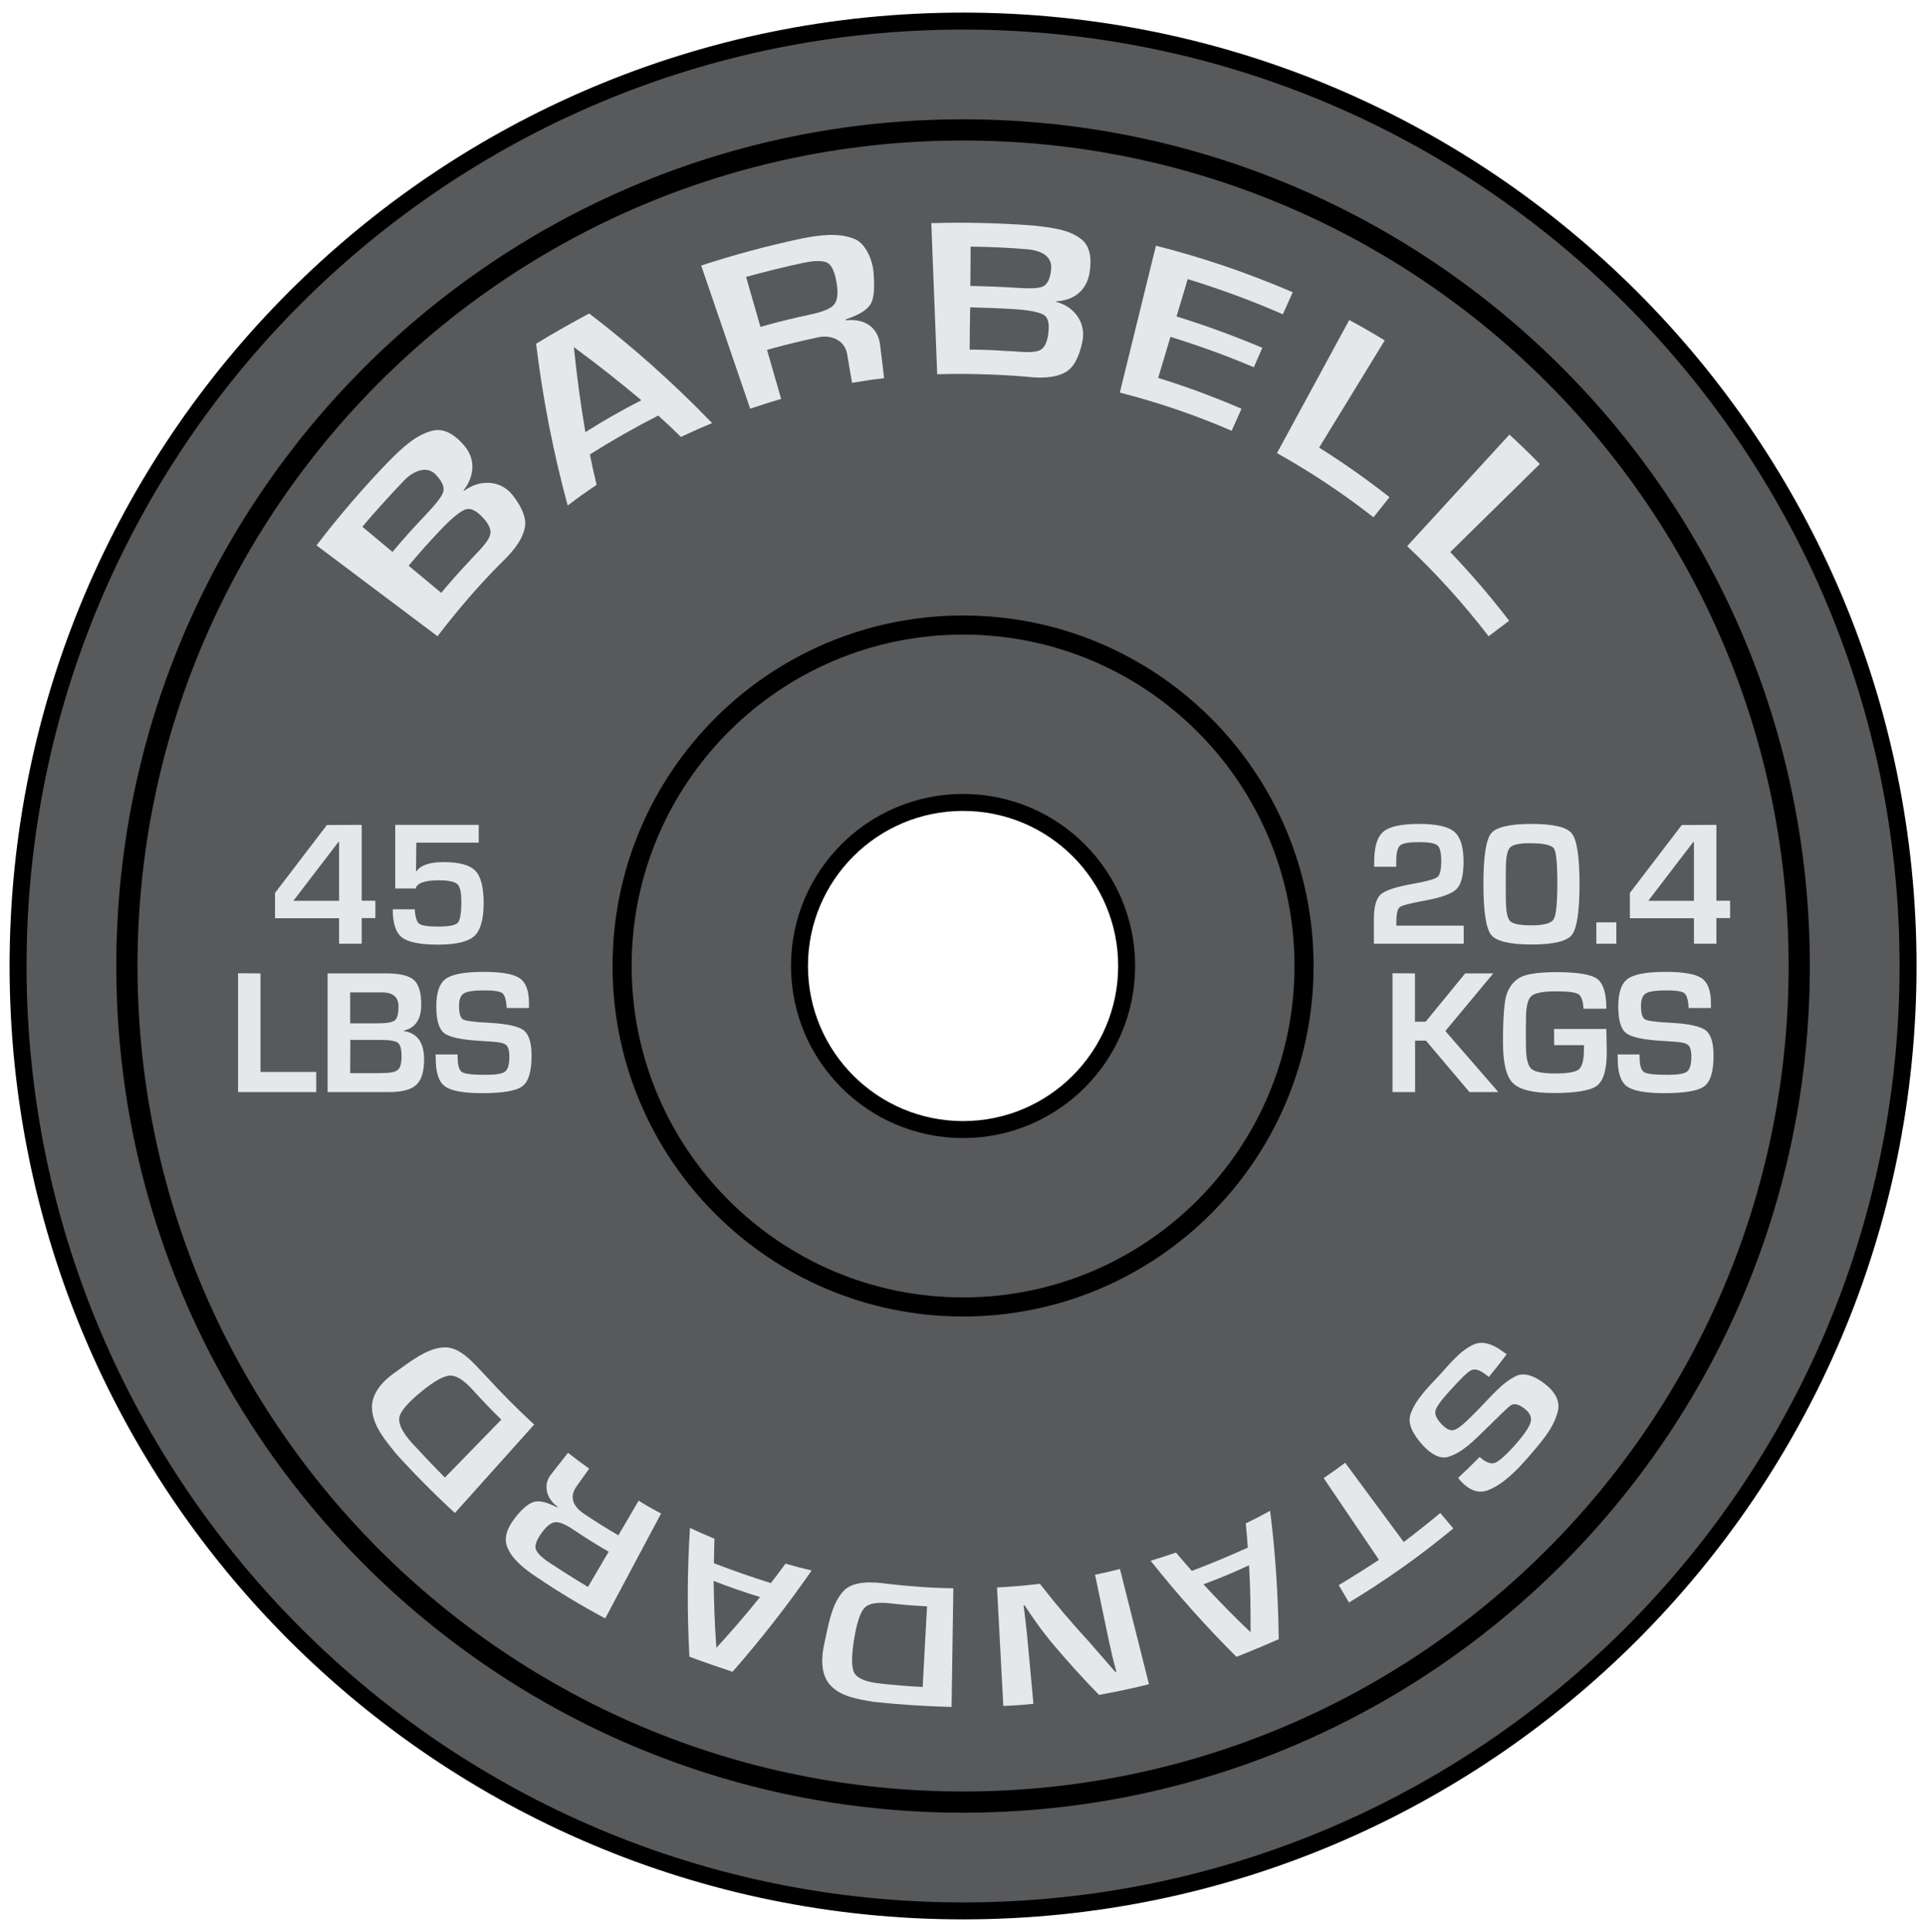<?xml version="1.0" encoding="utf-8"?>
<!-- Generator: Adobe Illustrator 19.1.0, SVG Export Plug-In . SVG Version: 6.00 Build 0)  -->
<svg version="1.1" id="Layer_1" xmlns="http://www.w3.org/2000/svg" xmlns:xlink="http://www.w3.org/1999/xlink" x="0px" y="0px"
	 viewBox="397 -309.4 1406.9 1411.4" style="enable-background:new 397 -309.4 1406.9 1411.4;" xml:space="preserve">
<style type="text/css">
	.st0{fill:#58595B;stroke:#000000;stroke-width:12.397;stroke-miterlimit:10;}
	.st1{fill:#58595B;stroke:#000000;stroke-width:15.496;stroke-miterlimit:10;}
	.st2{enable-background:new    ;}
	.st3{fill:#E6E7E8;}
</style>
<g id="Layer_1_1_">
	<g>
		<g>
			<path class="st0" d="M1100.5-294c-381.2,0-690.3,309.1-690.3,690.3s309.1,690.3,690.3,690.3s690.3-309.1,690.3-690.3
				S1481.7-294,1100.5-294z M1100.5,1007.1c-337.3,0-610.8-273.5-610.8-610.8s273.5-610.8,610.8-610.8S1711.2,59,1711.2,396.3
				S1437.8,1007.1,1100.5,1007.1z"/>
			<path class="st1" d="M1100.5-214.5c-337.3,0-610.8,273.5-610.8,610.8s273.5,610.8,610.8,610.8s610.8-273.5,610.8-610.8
				S1437.8-214.5,1100.5-214.5z M1100.5,644.6c-137.1,0-248.3-111.2-248.3-248.3S963.3,148,1100.5,148s248.3,111.2,248.3,248.3
				S1237.6,644.6,1100.5,644.6z"/>
			<path class="st0" d="M1100.5,148c-137.1,0-248.3,111.2-248.3,248.3s111.2,248.3,248.3,248.3s248.3-111.2,248.3-248.3
				S1237.6,148,1100.5,148z M1100.5,515.8c-66,0-119.5-53.5-119.5-119.5s53.5-119.5,119.5-119.5S1220,330.3,1220,396.3
				S1166.4,515.8,1100.5,515.8z"/>
		</g>
		<g>
			<g class="st2">
				<path class="st3" d="M661.2,293.2v55.4h10v12.7h-10V380h-16.5v-18.6h-46.8v-18.5l37.9-49.6L661.2,293.2L661.2,293.2z
					 M644.7,348.7v-43h-0.5l-32.9,43H644.7z"/>
				<path class="st3" d="M746.7,293.2v13h-45.6l-0.2,20.9h0.3c3.2-4.5,9.8-6.7,19.8-6.7c11.4,0,19.1,2.1,23.2,6.3
					c4.1,4.2,6.1,12.1,6.1,23.7c0,11.9-2.3,19.9-6.9,24.1c-4.6,4.1-13.4,6.2-26.6,6.2c-13,0-21.7-1.8-26.2-5.3s-6.7-10.3-6.7-20.5
					h16.1c0.3,5.6,1.4,9.1,3.2,10.5c1.8,1.4,6.4,2.1,13.6,2.1c8,0,12.9-0.9,14.6-2.8c1.7-1.8,2.6-7,2.6-15.5c0-6.7-1-10.9-2.9-12.7
					c-1.9-1.8-6.5-2.8-13.5-2.8c-10.3,0-16,2-17,6h-14.9v-46.5L746.7,293.2L746.7,293.2z"/>
			</g>
			<g class="st2">
				<path class="st3" d="M587.3,401.7v72H628v14.7h-57.1v-86.8L587.3,401.7L587.3,401.7z"/>
				<path class="st3" d="M636.3,488.5v-86.8h42.6c10,0,16.8,1.6,20.4,4.8c3.6,3.2,5.4,9.2,5.4,18.1c0,10.7-4.3,17-12.8,18.9v0.3
					c9.9,1.5,14.9,8.4,14.9,20.7c0,8.9-1.9,15.1-5.7,18.6c-3.8,3.6-10.5,5.3-20,5.3h-44.8V488.5z M652.8,438.2h20.1
					c6.5,0,10.7-0.7,12.5-2.2c1.8-1.4,2.7-4.8,2.7-10c0-6.9-3.9-10.4-11.8-10.4h-23.5V438.2z M652.8,474.6h18.1l5.8-0.1
					c5.6,0,9.2-0.8,11-2.4c1.8-1.6,2.6-4.9,2.6-9.9c0-5.3-0.9-8.6-2.8-9.9c-1.8-1.4-6.4-2-13.6-2h-21L652.8,474.6L652.8,474.6z"/>
				<path class="st3" d="M783.2,427h-16.1c-0.1-0.8-0.1-1.4-0.1-1.8c-0.4-4.9-1.5-7.9-3.2-9.2c-1.8-1.2-6-1.9-12.6-1.9
					c-7.8,0-12.9,0.7-15.3,2.2c-2.4,1.4-3.6,4.5-3.6,9.1c0,5.5,1,8.8,2.9,9.9s8.4,2,19.3,2.5c12.9,0.7,21.3,2.6,25.1,5.5
					c3.8,3,5.7,9.1,5.7,18.5c0,11.5-2.2,19-6.7,22.3c-4.4,3.4-14.3,5.1-29.4,5.1c-13.6,0-22.7-1.7-27.2-5s-6.7-10-6.7-20.1l-0.1-3.2
					h16l0.1,1.8c0,6.1,1.1,9.8,3.2,11.1c2.1,1.4,7.9,2,17.4,2c7.4,0,12.1-0.8,14.1-2.4s3.1-5.2,3.1-10.9c0-4.2-0.8-7-2.3-8.4
					s-4.9-2.2-10-2.5l-9.1-0.6c-13.7-0.8-22.5-2.7-26.3-5.7c-3.8-3-5.7-9.5-5.7-19.4c0-10.1,2.3-16.9,6.9-20.2
					c4.6-3.4,13.8-5.1,27.6-5.1c13.1,0,21.8,1.5,26.4,4.6c4.5,3.1,6.8,9.1,6.8,18.1v3.7H783.2z"/>
			</g>
			<g class="st2">
				<path class="st3" d="M1466.2,367v13h-65.6v-17.7c0-9.2,1.6-15.2,4.9-18.2s11.1-5.6,23.4-7.8c10.2-1.8,16.3-3.5,18.1-5
					c1.9-1.5,2.8-5.4,2.8-11.7c0-6-0.9-9.8-2.8-11.4s-6.4-2.4-13.4-2.4c-7.3,0-11.9,0.8-13.8,2.4s-2.9,5.6-2.9,11.9v3.7h-16.1v-3.6
					c0-10.9,2.2-18.2,6.7-22s13.2-5.7,26.1-5.7c12.6,0,21.2,1.9,25.7,5.7c4.5,3.8,6.8,11.1,6.8,21.7c0,10.1-1.7,16.8-5.1,20.2
					c-3.4,3.4-11.3,6.3-23.7,8.5c-10.2,1.9-16.1,3.4-17.8,4.7c-1.7,1.3-2.5,5-2.5,11.1v2.4h49.2V367z"/>
				<path class="st3" d="M1515.7,292.5c15.9,0,25.8,2.3,29.5,7s5.6,17,5.6,37s-1.9,32.4-5.6,37.1s-13.6,7-29.5,7s-25.8-2.4-29.5-7.1
					s-5.6-17.1-5.6-37.1s1.9-32.3,5.6-37C1489.9,294.9,1499.8,292.5,1515.7,292.5z M1514.4,306.6c-7.6,0-12.4,1.1-14.4,3.2
					c-2,2.2-3,7.3-3,15.4l-0.1,11.4l0.1,10.6c0,8.8,1,14.2,3.1,16.3c2,2.1,7.3,3.1,15.8,3.1c8.9,0,14.2-1.5,16-4.4
					s2.7-11.6,2.7-26.1c0-14.6-0.8-23.2-2.5-25.7C1530.3,307.9,1524.4,306.6,1514.4,306.6z"/>
				<path class="st3" d="M1577.7,364.4V380h-14.6v-15.6H1577.7z"/>
				<path class="st3" d="M1650.8,293.2v55.4h10v12.7h-10V380h-16.4v-18.6h-46.8v-18.5l37.9-49.6L1650.8,293.2L1650.8,293.2z
					 M1634.4,348.7v-43h-0.5l-32.9,43H1634.4z"/>
			</g>
			<g class="st2">
				<path class="st3" d="M1430.6,401.7V437h7.8l28.9-35.3h20.5l-35,42.1l38.7,44.6h-21.1l-31.8-37.6h-7.9v37.6h-16.5v-86.8
					L1430.6,401.7L1430.6,401.7z"/>
				<path class="st3" d="M1532.2,442.3h38.2l0.3,17.2c0,12.5-2.4,20.6-7.1,24.2s-15.3,5.4-31.6,5.4c-15,0-24.9-2.4-29.8-7.2
					c-4.9-4.8-7.3-14.7-7.3-29.6c0-19,1-31,2.9-36c2.4-6.1,6.1-10.2,11-12.3c4.9-2.1,13.3-3.2,25-3.2c15.4,0,25.4,1.6,29.9,4.9
					s6.7,10.6,6.7,21.8h-16.7c-0.3-5.7-1.5-9.2-3.7-10.6s-7.7-2.1-16.4-2.1c-9.5,0-15.6,1.2-18.1,3.6c-2.6,2.4-3.8,7.9-3.8,16.7
					l-0.1,8.7l0.1,11.1c0,8.6,1.3,14.1,3.8,16.4c2.5,2.4,8.4,3.5,17.7,3.5c9,0,14.7-1,17.1-3s3.7-6.7,3.7-14.1l0.1-3.6h-21.8
					L1532.2,442.3L1532.2,442.3z"/>
				<path class="st3" d="M1646.6,427h-16.1c-0.1-0.8-0.1-1.4-0.1-1.8c-0.4-4.9-1.5-7.9-3.2-9.2c-1.8-1.2-6-1.9-12.6-1.9
					c-7.8,0-12.9,0.7-15.3,2.2c-2.4,1.4-3.6,4.5-3.6,9.1c0,5.5,1,8.8,2.9,9.9s8.4,2,19.3,2.5c12.9,0.7,21.3,2.6,25.1,5.5
					c3.8,3,5.7,9.1,5.7,18.5c0,11.5-2.2,19-6.7,22.3c-4.4,3.4-14.3,5.1-29.4,5.1c-13.6,0-22.7-1.7-27.2-5s-6.7-10-6.7-20.1l-0.1-3.2
					h16l0.1,1.8c0,6.1,1.1,9.8,3.2,11.1c2.1,1.4,7.9,2,17.4,2c7.4,0,12.1-0.8,14.1-2.4s3.1-5.2,3.1-10.9c0-4.2-0.8-7-2.3-8.4
					s-4.9-2.2-10-2.5l-9.1-0.6c-13.7-0.8-22.5-2.7-26.3-5.7s-5.7-9.5-5.7-19.4c0-10.1,2.3-16.9,6.9-20.2c4.6-3.4,13.8-5.1,27.6-5.1
					c13.1,0,21.8,1.5,26.4,4.6c4.5,3.1,6.8,9.1,6.8,18.1v3.7H1646.6z"/>
			</g>
		</g>
		<g>
			<g>
				<path class="st3" d="M716.6,155.4c-29.5-22.1-58.9-44.2-88.4-66.4c16.7-21.8,34.4-42.4,53.5-62.1c8.9-8.9,19.6-19.2,31.9-21.8
					c7.4-1.6,15.2,2.4,22.5,11c8.7,10.3,7.4,22.5-0.5,32.8c0.1,0.1,0.2,0.2,0.3,0.3c11.4-8.4,26.8-8.3,35.8,3.4
					c6.6,8.6,10.2,16.8,8.6,23.9c-2.2,10.1-10.4,18.8-17.8,25.9C746,119,730.9,136.8,716.6,155.4z M683.7,93.8
					c7.6-9.1,15.5-17.9,23.7-26.5c7.9-8.3,12.4-13.9,13.4-17.4s-0.9-7.7-5.4-12.5c-7.6-8.1-18.9-1-24.5,5.6
					c-10.1,10.5-19.8,21.3-29.2,32.4C669,81.5,676.3,87.6,683.7,93.8z M719.3,123.7c6.2-7.5,12.7-14.8,19.3-21.8
					c2.5-2.7,3.7-4.1,6.3-6.8c6.2-6.3,9.7-11.1,10.3-14.4c0.6-3.4-1.2-7.4-5.6-12.1c-4.6-4.9-8.6-6.9-12-6S728,68.1,719.5,77
					c-8.3,8.7-16.3,17.6-24,26.9C703.4,110.4,711.3,117,719.3,123.7z"/>
				<path class="st3" d="M877.8-5.8c-17.1,8.7-33.6,18.1-49.9,28.4c1.8,8.9,2.8,13.4,4.9,22.2c-8.6,5.8-12.8,8.8-21.1,15.1
					C801.1,21,793.5-18.3,788.6-58.3c12.8-7.8,25.7-15.1,38.8-22.1c32,24.5,61.8,51.1,89.8,80.1c-9.2,3.8-13.7,5.8-22.8,10.1
					C887.9,3.4,884.6,0.3,877.8-5.8z M865.5-17c-16-13.5-32.4-26.4-49.3-38.8c2.1,20.8,4.9,41.5,8.4,62.1
					C837.9-2.1,851.5-9.9,865.5-17z"/>
				<path class="st3" d="M945-10.8c-11.9-34.9-23.9-69.7-35.8-104.6c24.1-7.9,48.3-14.4,73.2-19.7c12.6-2.5,27.4-4.7,39.3,0.5
					c8.1,3.6,12.8,16,13.4,24c0.8,10.6,0.6,18.9-2.1,23.3c-2.7,4.5-8.8,8.1-18.2,11.2c0,0.3,0.1,0.4,0.1,0.7
					c13-1.5,23.5,4.6,25,18.1c1.2,9.7,1.8,14.5,2.9,24.2c-9.4,1.1-14.1,1.8-23.4,3.4c-1.4-7.9-2-11.9-3.4-19.9
					c-1.4-11.7-12.6-15.9-23-13c-12,2.5-23.9,5.5-35.7,8.8c3.4,11.9,6.9,23.9,10.3,35.8C958.6-15.3,954-13.9,945-10.8z M952.5-70.6
					c12.2-3.5,24.4-6.5,36.8-9.1c8.8-1.9,14.5-4.2,17-7.2s3.1-8.4,1.8-16c-1.3-7.8-3.5-12.6-6.5-14.4c-3.1-1.8-9.2-1.9-18.2,0
					c-13.9,3-27.6,6.4-41.4,10.2C945.5-95,949-82.8,952.5-70.6z"/>
				<path class="st3" d="M1081.6-36c-1.4-36.8-2.9-73.6-4.3-110.4c25.2-0.7,50-0.1,75.1,1.8c11.9,1.5,25.5,2.5,34.9,10.3
					c5.6,4.7,7.4,13.1,5.6,24.2c-2.1,12.8-11.4,20.2-24.3,20.8c0,0.2,0,0.2-0.1,0.4c13.5,3.5,22.1,15.5,19.1,29.4
					c-2.3,10.6-6.1,18.6-12.3,22c-8.5,4.8-19.9,4.3-29.5,3.2C1124.4-36,1103.1-36.6,1081.6-36z M1105.8-100.5
					c10.9,0.2,21.8,0.6,32.7,1.3c10.6,0.7,17.4,0.6,20.5-1c3.1-1.5,5.1-5.5,5.8-12.1c1-8.8-5.2-14.1-18.6-15.1
					c-13.4-1.1-26.8-1.7-40.2-1.8C1106-119.7,1105.9-110.1,1105.8-100.5z M1105.3-54c10.7,0.1,16.1,0.3,26.8,1
					c3.4,0.2,5.2,0.2,8.6,0.5c8.2,0.7,13.7,0.3,16.6-1.4c2.8-1.7,4.7-5.7,5.5-12.1c0.8-6.6-0.1-11-2.8-13s-9.7-3.7-21.1-4.5
					c-11.1-0.7-22.1-1.1-33.2-1.4C1105.5-74.7,1105.4-64.4,1105.3-54z"/>
				<path class="st3" d="M1264.6-105.5c-2.7,9.1-5.4,18.2-8.2,27.3c21.4,6.6,42.1,14.2,62.7,22.9c-2.5,5.7-3.7,8.5-6.2,14.2
					c-20-8.5-40.2-15.8-60.9-22.2c-3,10-6,20-9,30c20.8,6.4,40.9,13.9,60.9,22.5c-2.9,6.4-4.3,9.7-7.2,16.1
					c-26.6-11.5-53.6-20.7-81.7-27.9c8.8-35.8,17.6-71.6,26.4-107.3c34.3,8.7,67.4,20,99.9,34c-2.9,6.5-4.3,9.7-7.2,16.1
					C1311.4-89.7,1288.4-98.2,1264.6-105.5z"/>
				<path class="st3" d="M1408.5-60.7c-16,26.1-31.9,52.2-47.9,78.3c17.8,11.2,34.9,23.2,51.4,36.2c-4.7,5.9-7,8.8-11.7,14.7
					c-22.4-17.5-45.7-33-70.5-46.9c17.6-32.4,35.2-64.8,52.8-97.2C1391.5-70.8,1400.1-65.9,1408.5-60.7z"/>
				<path class="st3" d="M1521.8,29.6c-21.8,21.4-43.6,42.9-65.4,64.3c15.3,16,29.5,32.6,43,50.2c-6,4.5-9,6.8-15,11.3
					c-18.2-23.6-37.8-45.4-59.5-65.8c24.9-27.2,49.8-54.3,74.7-81.5C1507.1,15,1514.6,22.2,1521.8,29.6z"/>
			</g>
		</g>
		<g>
			<g>
				<path class="st3" d="M1462.1,770.3c6.4-6,9.5-9,15.7-15.3c0.7,0.5,1.1,0.9,1.4,1.1c3.8,3.1,7.1,4.1,9.7,3.2s7.2-4.7,13.5-11.6
					c7.4-8.2,11.5-14.2,12.6-17.8c1.1-3.5-0.2-6.8-3.7-9.7c-4.2-3.5-7.6-4.5-10.2-3.2s-8.8,8-19.3,18.1
					c-7.8,7.5-16.8,17.1-27.4,19.9c-5.4,1.4-11.6-1.6-18-8.5c-7.8-8.5-11-16.1-9.3-22c3.2-10.7,13.5-20.9,21.3-29.2
					c7.5-8.1,15.3-18.3,25.4-22.6c5.8-2.5,13.1-0.7,21.2,5.4c1,0.7,1.6,1.1,2.6,1.8c-5.1,6.8-7.7,10.1-13,16.6
					c-0.6-0.4-0.9-0.7-1.5-1.1c-4.7-3.8-8.4-5.1-11.2-3.9c-2.8,1.2-7.9,6.4-15.9,15.2c-6.2,6.8-9.7,11.5-10.4,14.5
					c-0.7,2.9,1,6.4,5,10.4c3,3,5.6,4.2,8,3.8c2.4-0.5,6-3,10.8-7.7c3.4-3.3,5.1-5,8.5-8.5c8.1-8.2,16.6-18.8,26.9-23.5
					c5.3-2.4,12.3-0.5,20.2,5.5c8.1,6.1,11.7,13.1,10,20.2c-3,12.9-13.3,24-21.9,34c-7.9,9.1-18.3,19.9-29.6,24
					c-6.5,2.4-13.2-0.1-19.3-6.6C1463.5,771.8,1463,771.3,1462.1,770.3z"/>
				<path class="st3" d="M1404.3,830.1c-13.5-19.9-27-39.8-40.4-59.7c6.4-4.3,9.5-6.6,15.7-11.2c14.3,19.3,28.6,38.6,42.8,57.9
					c9.1-6.9,17.9-13.9,26.7-21.2c3.8,4.5,5.7,6.8,9.5,11.3c-24.1,20-49.4,37.9-76.2,54.1c-3-5.1-4.5-7.6-7.5-12.7
					C1384.9,842.6,1394.6,836.5,1404.3,830.1z"/>
				<path class="st3" d="M1267.6,838.2c13.8-5.2,27.4-10.9,40.9-17c-0.5-7.1-0.8-10.7-1.5-17.7c7.2-3.5,10.7-5.3,17.8-9.2
					c3.9,31.2,5.9,62.3,6.3,93.8c-10.2,4.5-20.5,8.8-30.9,12.9c-22.3-22.2-43.1-45.6-62.7-70.2c7.4-2.2,11.1-3.5,18.5-6
					C1260.5,830.1,1262.9,832.9,1267.6,838.2z M1276.1,848c11.1,12,22.5,23.8,34.4,35c0.1-16.3-0.1-32.6-1.1-48.9
					C1298.5,839.2,1287.4,843.8,1276.1,848z"/>
				<path class="st3" d="M1129.9,936.9c-1.5-28.9-3.1-57.8-4.6-86.6c10.4-0.5,21-1.4,31.3-2.7c11.5,14.8,23.5,28.9,36.2,42.7
					c1.9,2.1,5,5.7,9.5,10.9c1.9,2.2,2.8,3.3,4.7,5.4c1.9,2.2,2.8,3.2,4.7,5.4c0.3-0.1,0.5-0.1,0.8-0.2c-0.6-2.2-0.9-3.3-1.5-5.5
					s-0.8-3.3-1.4-5.5c-1-4.4-1.5-6.7-2.5-11.1c-3.4-16.2-6.8-32.5-10.2-48.7c7.3-1.5,10.9-2.3,18.2-4.2
					c7.1,28.1,14.1,56.1,21.2,84.2c-12.1,3-24.3,5.6-36.5,7.8c-12.3-12.6-24-25.6-35.3-39.1c-2.9-3.6-6.3-7.9-10-13.1
					c-1.9-2.6-2.8-4-4.6-6.6c-1.8-2.7-2.7-4-4.5-6.7c-0.3,0-0.4,0-0.7,0.1c0.3,2.2,0.4,3.3,0.7,5.6c0.3,2.2,0.4,3.3,0.7,5.5
					c0.5,4.5,0.7,6.7,1.2,11.1c1.5,16.6,3.1,33.2,4.6,49.7C1143,936.2,1138.7,936.5,1129.9,936.9z"/>
				<path class="st3" d="M1093.4,850.9c-0.4,28.9-0.9,57.8-1.3,86.7c-19-0.5-37.9-1.7-56.8-3.7c-11.5-2-24.5-3.7-32.3-12.8
					c-6.5-7.6-6.1-19.5-4-29.1c3-13.4,5.4-30.5,14.8-39.7c7.1-7,21.2-6.1,31.1-4.7C1061,849.5,1077.2,850.7,1093.4,850.9z
					 M1074.2,864.1c-10.9-0.6-16.3-1-27.1-2.2c-9.1-1-15.2-0.1-18.4,3.1c-3.2,3.2-5.8,10.9-7.8,23.1c-2,12.6-2,20.9,0.2,24.7
					c2.1,3.8,8.2,6.5,18.1,7.6c10.5,1.2,21.2,2.1,31.8,2.6C1072,903.4,1073.1,883.7,1074.2,864.1z"/>
				<path class="st3" d="M918.5,832.6c13.7,5.3,27.5,10.1,41.6,14.5c4.4-5.7,6.5-8.5,10.7-14.2c7.6,2.2,11.4,3.2,19.1,5
					c-17.9,25.8-37.1,50.4-57.8,74c-10.6-3.5-21-7.1-31.5-11c-1.7-31.4-1.6-62.7,0.4-94.1c7.1,3.3,10.7,4.9,17.9,7.9
					C918.7,821.8,918.6,825.4,918.5,832.6z M918.3,845.5c0.2,16.3,0.8,32.7,2,48.9c11-12,21.7-24.4,31.9-37.1
					C940.7,853.8,929.4,849.9,918.3,845.5z"/>
				<path class="st3" d="M879.9,796.3c-13.6,25.5-27.2,51.1-40.8,76.6c-17.3-9.2-34.1-19.3-50.3-30.3c-8.3-5.5-17.9-12.8-21.4-22.2
					c-2.3-6.1-0.2-13.3,5.8-20.9c5.4-6.9,10.1-10.8,14.2-11.8c4-1,9.5,0.5,16.6,4.1c0.1-0.2,0.2-0.3,0.3-0.5
					c-8.2-5.8-11.2-16.2-4.2-24.3c4.7-6,7.1-9.1,11.8-15.1c6.1,4.8,9.2,7.1,15.5,11.6c-3.7,5.2-5.5,7.7-9.2,12.9
					c-5.2,7.3-3.4,14.2,5.7,20.3c8.1,5.4,16.4,10.6,24.8,15.5c4.9-8.4,9.9-16.8,14.8-25.3C869.9,790.9,873.2,792.7,879.9,796.3z
					 M841.6,824.2c-8.6-5-17.1-10.3-25.4-15.9c-6-4-10.4-5.9-13.5-5.7c-3.1,0.3-6.4,2.8-10,7.8s-5.1,8.9-4.4,11.6s4,6.2,10,10.2
					c9.3,6.1,18.6,12,28.2,17.7C831.5,841.4,836.5,832.8,841.6,824.2z"/>
				<path class="st3" d="M787.2,731.3c-19.3,21.5-38.6,43.1-57.9,64.6c-15-13.8-29.3-28.2-43-43.3c-7.9-9.9-17.2-20.6-17.6-33.5
					c-0.3-10.3,7.6-19.3,15.8-25.1c11.2-7.9,24.7-19.2,37.9-19.1c11.1,0.1,20.4,11.4,28.1,19.4C762.3,707.2,774.4,719.5,787.2,731.3
					z M763.2,727.7c-7-6.8-13.8-13.9-20.3-21.1c-6.6-7.4-12.2-11.1-16.8-11.1c-4.7,0-11.8,3.9-21.4,11.8c-9.9,8.1-15.3,14.4-16,18.9
					c-0.8,4.5,2.3,11,9.6,19c7.8,8.4,15.6,16.7,23.7,24.8C735.7,755.9,749.4,741.8,763.2,727.7z"/>
			</g>
		</g>
	</g>
</g>
<g id="Layer_2">
</g>
</svg>
